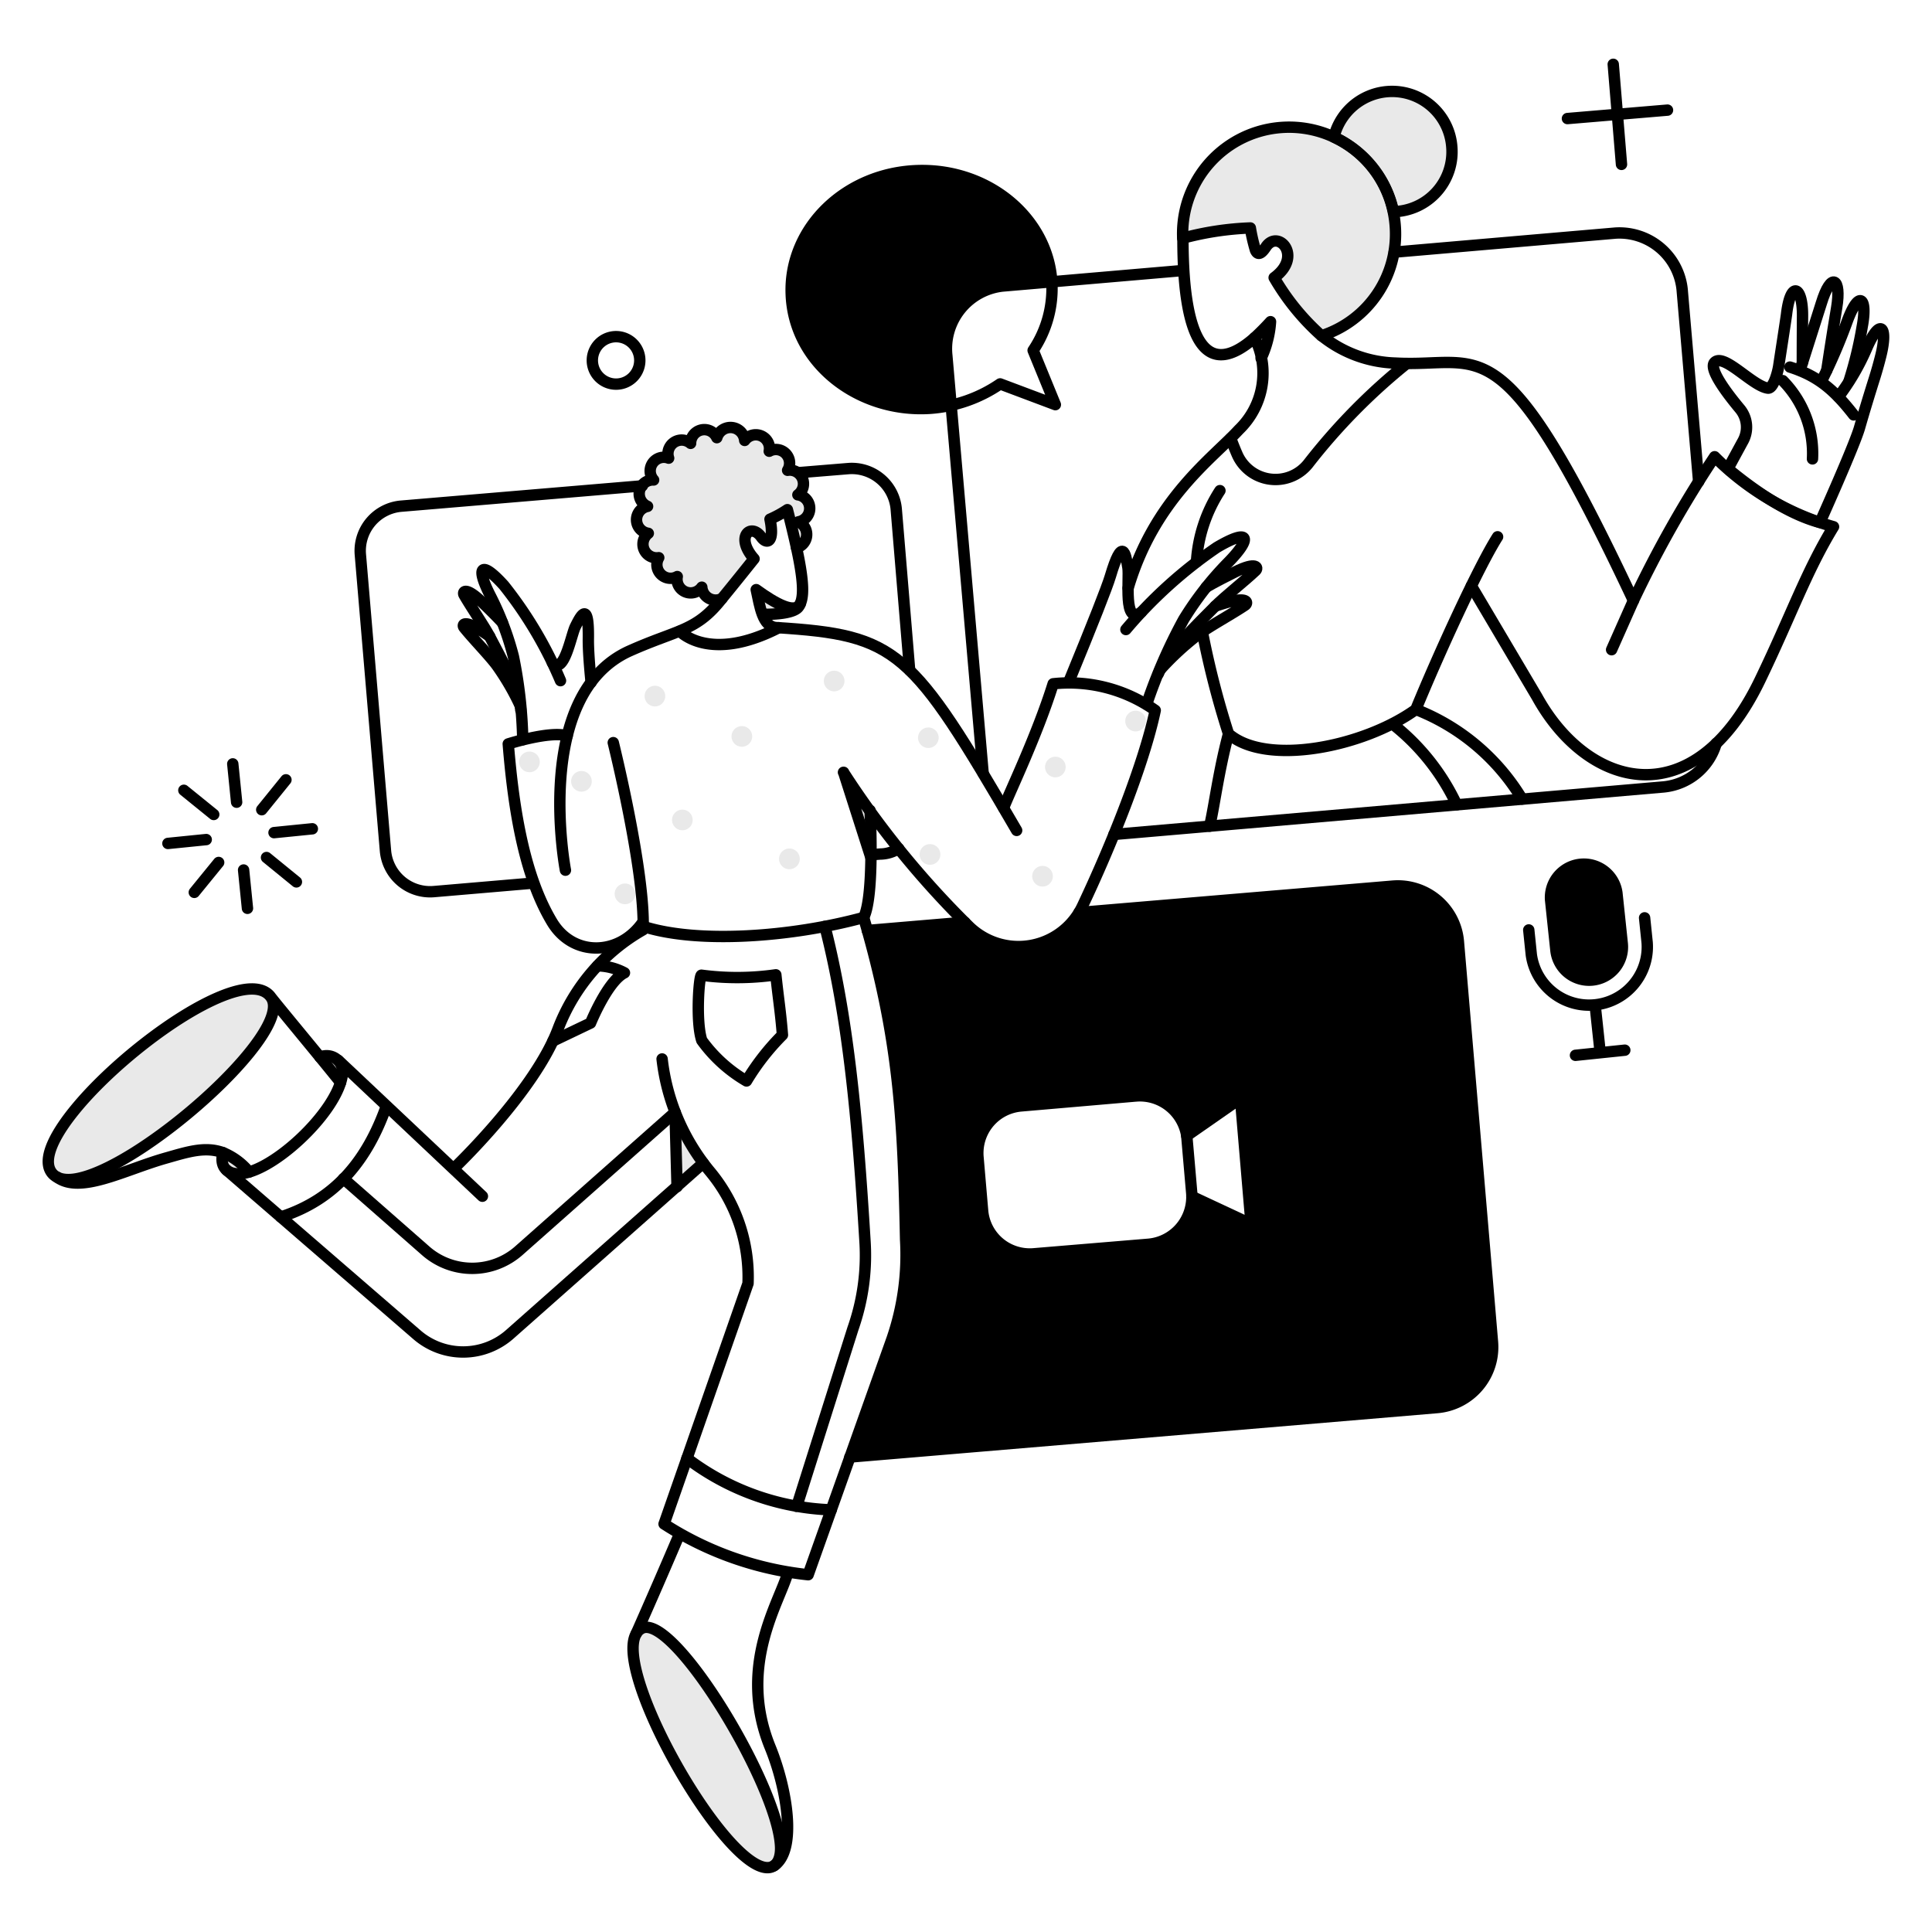 <svg width="96" height="96" fill="none" xmlns="http://www.w3.org/2000/svg"><path d="M45.618 8.478c-3.579.1-6.402 2.832-6.302 6.101.11 3.807 4.025 6.42 7.95 5.564l-.209-2.468a3.132 3.132 0 012.769-3.46l2.431-.21c-.2-3.169-3.133-5.628-6.639-5.527z" fill="#000"/><path fill-rule="evenodd" clip-rule="evenodd" d="M42.23 72.4l29.18-2.459a3.017 3.017 0 002.75-3.26l-1.694-19.9a3.017 3.017 0 00-3.26-2.75l-15.59 1.312c-.276.42-.456.639-.87.964a3.524 3.524 0 01-4.587-.264l-.213-.211-4.864.409c1.614 5.725 1.783 9.698 1.902 15.371a12.837 12.837 0 01-.672 4.918L42.23 72.4zm16.994-12.95l2.942 1.375-.529-6.248-2.668 1.858a2.354 2.354 0 00-2.531-1.976l-5.693.492a2.357 2.357 0 00-2.051 1.642 2.356 2.356 0 00-.098.917l.228 2.64a2.352 2.352 0 002.56 2.15l5.682-.474a2.36 2.36 0 002.158-2.377z" fill="#000"/><path d="M80.607 46.864a1.651 1.651 0 01-.354 1.225 1.659 1.659 0 01-2.942-.88l-.264-2.495a1.658 1.658 0 013.296-.346l.264 2.496z" fill="#000"/><path d="M62.339 16.784c.141.33.248.676.319 1.029a4.99 4.99 0 00.474-1.829 13.2 13.2 0 01-.793.8zM37.576 29.306c.078.43.226.845.438 1.229.7 0 1.475-.09 1.666-.373.027-.048.055-.1.082-.155-.264.52-1.22-.008-2.186-.701zM13.47 49.56c-1.693-2.431-12.467 6.448-10.919 8.688l.264.237c2.24 1.248 11.976-7.012 10.656-8.925zm18.433 31.346c-2.214 1.053 4.633 13.403 6.72 11.648 1.249-1.812-4.971-12.486-6.72-11.648zM11.075 57.283a1.277 1.277 0 00-.036.483c.091.583.838.61 1.339.473a3.393 3.393 0 00-1.303-.956zm4.836-4.753c.346.427.701.855 1.02 1.247a1.91 1.91 0 00.1-.473.793.793 0 00-1.12-.775zm16.575-18.451a.513.513 0 10.507.263.505.505 0 00-.507-.263zm-3.643 4.234a.513.513 0 10.11 1.02.513.513 0 00-.11-1.02zm2.159 5.591a.514.514 0 10.11 1.023.514.514 0 00-.11-1.023zm-4.737-6.557a.513.513 0 10.109 1.02.513.513 0 00-.108-1.02zm10.556-1.266a.513.513 0 10.108 1.02.513.513 0 00-.108-1.02zm-2.969 4.153a.512.512 0 10.109 1.019.512.512 0 00-.11-1.019zm5.328 1.931a.514.514 0 10.109 1.022.514.514 0 00-.11-1.022zm2.212-8.835a.513.513 0 10.507.264.506.506 0 00-.507-.263zm4.773 8.616a.514.514 0 10.109 1.022.514.514 0 00-.11-1.022zm.018-4.782a.513.513 0 00.456-.564.513.513 0 00-1.02.11.512.512 0 00.564.454zm5.565 5.866a.516.516 0 00-.438.364.513.513 0 10.438-.365zm.638-5.427a.515.515 0 00-.436.663.515.515 0 00.736.297.516.516 0 00.204-.696.512.512 0 00-.505-.264zm4.553-1.822a.514.514 0 10-1.022.11.514.514 0 001.022-.11zM72.138 7.285a2.977 2.977 0 00-5.86-.465 5.285 5.285 0 00-7.51 5.018 14.94 14.94 0 013.36-.51c.062.373.147.742.255 1.104.1.228.255.246.528-.173.611-.883 1.85.483.401 1.54a11.707 11.707 0 002.352 2.887 5.31 5.31 0 003.566-6.164 2.979 2.979 0 002.908-3.237zM33.542 55.27l.1 3.695 1.301-1.174a11.939 11.939 0 01-1.401-2.521zm8.361-16.875l1.293 1.84.073 2.358-1.366-4.199zm-2.232-12.468a.677.677 0 00-.027-1.34.68.68 0 00-.51-1.22.68.68 0 00-.912-.947.682.682 0 00-1.22-.537.708.708 0 00-1.385-.137.682.682 0 00-1.302.283.683.683 0 00-1.093.737.679.679 0 00-.747 1.084.682.682 0 00-.3 1.311.679.679 0 00.036 1.34.68.68 0 00.52 1.21.68.68 0 00.92.939.68.68 0 001.22.528.689.689 0 001.001.564c.082-.1 1.2-1.475 1.594-1.976-.965-1.093-.164-1.803.355-1.083.273.391.672.282.437-.884a5.43 5.43 0 00.864-.473c.192.737.336 1.366.455 1.894a.685.685 0 00.094-1.293z" fill="#E9E9E9"/><path d="M39.58 27.22a57.337 57.337 0 00-.455-1.895 5.43 5.43 0 01-.864.473c.237 1.166-.16 1.273-.437.884-.513-.724-1.32-.009-.355 1.084a197.92 197.92 0 01-1.594 1.976.69.69 0 01-1.002-.565.68.68 0 01-1.22-.528.681.681 0 01-.92-.938.68.68 0 01-.519-1.211.679.679 0 01-.036-1.339.683.683 0 01.3-1.311.678.678 0 01.747-1.084.683.683 0 011.091-.736.682.682 0 011.303-.282.708.708 0 011.384.137.682.682 0 011.22.537.68.68 0 01.913.947.68.68 0 01.51 1.22.678.678 0 01.027 1.34.686.686 0 01-.093 1.29z" stroke="#000" stroke-width=".565" stroke-linecap="round" stroke-linejoin="round"/><path d="M39.69 23.486l2.441-.2a2.216 2.216 0 012.404 2.03l.665 7.987m-1.84 9.162l.373-.028c.326-.003.644-.098.92-.273m-18.196 1.72l-4.899.419a2.226 2.226 0 01-2.404-2.03l-1.248-14.718a2.226 2.226 0 012.031-2.404l11.98-1.01M42.23 72.4l29.18-2.459a3.017 3.017 0 002.75-3.26l-1.694-19.9a3.018 3.018 0 00-3.26-2.75l-15.59 1.312m-10.52.892l4.845-.41m10.873-32.387l-8.998.775a3.135 3.135 0 00-2.769 3.45l1.804 20.756m6.502 3.044l27.294-2.359a3.024 3.024 0 002.632-2.167m-.874-13.005l-.81-9.426a3.134 3.134 0 00-3.325-2.924l-10.992.948" stroke="#000" stroke-width=".565" stroke-linecap="round" stroke-linejoin="round"/><path d="M74.414 26.673c-.938 1.475-2.914 5.783-4.061 8.578a10.717 10.717 0 015.28 4.454m-15.89-8.315c.333 1.716.768 3.41 1.302 5.073-.5 1.885-.7 3.56-.938 4.59m.511-16.674a7.322 7.322 0 00-1.166 3.542m10.892 7.339c-2.568 1.85-7.422 2.833-9.298 1.203m8.132-.501a11.065 11.065 0 013.205 4.025m-9.719-22.185a5.033 5.033 0 00.468-1.818c-.282.31-.547.572-.793.8" stroke="#000" stroke-width=".565" stroke-linecap="round" stroke-linejoin="round"/><path d="M73.112 29.115l3.26 5.51c2.523 4.572 7.776 6.01 11.075-.82 1.556-3.224 2.294-5.391 3.66-7.632a13.623 13.623 0 01-5.908-3.478 56.583 56.583 0 00-4.035 7.148C74.56 15.81 73.75 18.283 69.352 18.041a6.126 6.126 0 01-3.68-1.357m-9.616 12.539c1.302-4.426 4.22-6.472 5.5-7.868a3.901 3.901 0 00.783-4.572c-2.294 2.022-3.56.41-3.56-4.944" stroke="#000" stroke-width=".565" stroke-linecap="round" stroke-linejoin="round"/><path d="M69.907 18.058a30.036 30.036 0 00-4.909 4.992 2.079 2.079 0 01-3.533-.491 16.109 16.109 0 01-.31-.775m20.008 8.059l-1.083 2.44m-44.207-2.541c-1.273 1.632-2.173 1.525-4.571 2.595-4.882 2.177-3.206 10.902-3.206 10.902M39.58 27.22c.399 1.844.363 2.55.101 2.932-.192.283-.965.373-1.666.373" stroke="#000" stroke-width=".565" stroke-linecap="round" stroke-linejoin="round"/><path d="M39.764 30c-.255.527-1.222 0-2.188-.702.183.838.31 1.842.993 1.885 6.054.38 6.694 1.065 11.948 10.08" stroke="#000" stroke-width=".565" stroke-linecap="round" stroke-linejoin="round"/><path d="M49.871 40.143c.228-.638 1.64-3.543 2.46-6.166a7.403 7.403 0 015.072 1.32c-.565 2.678-2.203 6.74-3.616 9.726a3.52 3.52 0 01-5.628 1.02 44.993 44.993 0 01-6.247-7.667m.008 0l1.349 4.217" stroke="#000" stroke-width=".565" stroke-linecap="round" stroke-linejoin="round"/><path d="M31.968 46.035c2.705.864 7.33.537 10.947-.446.546-1.075.318-5.319.318-5.319M31.94 45.825c-1.166 1.676-3.457 1.738-4.509-.009-1.326-2.208-1.894-5.355-2.176-8.852 0 0 2.064-.66 2.928-.402m6.76 21.229l-9.617 8.515a3.503 3.503 0 01-4.608.018l-9.461-8.185M23.97 59.44l-7.157-6.749" stroke="#000" stroke-width=".565" stroke-linecap="round" stroke-linejoin="round"/><path d="M30.473 36.901s1.584 6.384 1.484 9.298a9.607 9.607 0 00-4.214 4.891c-1.163 3.143-5.191 6.967-5.191 6.967m20.362-12.468c1.784 6.074 1.962 10.128 2.085 16.01a12.838 12.838 0 01-.672 4.918l-4.17 11.73a16.353 16.353 0 01-7.16-2.523l4.172-11.948a8.194 8.194 0 00-1.92-5.601 10.646 10.646 0 01-2.35-5.556m.881-21.255s1.456 1.602 4.917-.174m-12.722 5.565a22.786 22.786 0 00-.465-4.135 14.495 14.495 0 00-1.148-3.024c-.724-1.413-.49-1.796.675-.51a20.236 20.236 0 012.814 4.736" stroke="#000" stroke-width=".565" stroke-linecap="round" stroke-linejoin="round"/><path d="M27.446 32.922c.579.656.925-1.344 1.142-1.786.3-.61.672-1.275.647.601-.007.519.055 1.348.137 2.167m-4.409-2.968a27.297 27.297 0 00-1.038-1.038c-.796-.762-.954-.493-.864-.336.345.605.993 1.538 1.296 2.112.484.928 1.466 2.695 1.52 3.606" stroke="#000" stroke-width=".565" stroke-linecap="round" stroke-linejoin="round"/><path d="M24.326 31.618a16.398 16.398 0 00-.355-.246c-.923-.601-1.02-.328-.912-.192.437.547 1.23 1.356 1.621 1.876.458.641.855 1.324 1.184 2.04m31.111-.099a26.207 26.207 0 011.84-4.216 15.775 15.775 0 012.195-2.815c1.227-1.248 1.104-1.74-.546-.765a22.543 22.543 0 00-4.518 4.08" stroke="#000" stroke-width=".565" stroke-linecap="round" stroke-linejoin="round"/><path d="M56.711 30.417c-.918.685-.58-1.655-.665-2.206-.116-.738-.283-1.566-.875.429-.164.545-.829 2.237-2.083 5.29m6.847-4.752c.373-.228 1.193-.638 1.43-.756 1.093-.547 1.164-.201 1.029-.073-.56.532-1.548 1.303-2.05 1.812-.809.822-2.422 2.368-2.786 3.316" stroke="#000" stroke-width=".565" stroke-linecap="round" stroke-linejoin="round"/><path d="M60.39 30.116c.2-.064.365-.118.456-.144 1.167-.358 1.183-.01 1.02.1-.64.432-1.739 1.03-2.323 1.457a13.987 13.987 0 00-1.912 1.767M13.47 49.56c-1.62-2.329-11.557 5.704-11.052 8.363.078.412.434.78 1.265.668 3.194-.432 10.985-7.308 9.787-9.031zm0 0c.501.637 2.223 2.695 3.452 4.224M39.153 78.12c-.384 1.447-2.54 4.624-.884 8.696.848 2.085 1.339 5.126.192 5.891m-6.85-11.527a361.58 361.58 0 002.15-4.945" stroke="#000" stroke-width=".565" stroke-linecap="round" stroke-linejoin="round"/><path d="M31.903 80.906c-2.036.968 3.4 10.923 5.893 11.83.688.252 1.018-.24.99-.97-.113-3.041-5.309-11.607-6.883-10.86zM15.902 52.528a.798.798 0 01.78.07.792.792 0 01.34.705c-.151 1.92-3.718 5.208-5.322 5.015-.48-.059-.784-.398-.624-1.044m28.512 17.582l2.795-8.84c.485-1.382.69-2.846.6-4.308-.386-6.329-.855-11.22-1.993-15.673m-6.855 26.428a12.574 12.574 0 007.167 2.56M13.953 60.47c2.76-.884 4.308-2.88 5.237-5.483" stroke="#000" stroke-width=".565" stroke-linecap="round" stroke-linejoin="round"/><path d="M33.542 55.27l-7.75 6.866a3.5 3.5 0 01-4.636.019l-4.089-3.589m17.786-10.109c-.118.018-.29 2.313.019 3.242a7.24 7.24 0 002.222 2.013c.5-.832 1.099-1.6 1.785-2.286-.091-1.157-.2-1.767-.328-2.988a13.51 13.51 0 01-3.698.019zm-5.163-.464a2.93 2.93 0 011.339.346c-.838.41-1.685 2.496-1.685 2.496l-1.867.893M88.94 18.24c1.44.454 2.241 1.192 3.168 2.376m-3.522-1.702a5.15 5.15 0 011.475 3.888" stroke="#000" stroke-width=".565" stroke-linecap="round" stroke-linejoin="round"/><path d="M91.353 19.715a11.424 11.424 0 001.392-2.386c.672-1.575 1.084-1.138.71.355-.1.4-.2.747-.29 1.038-.264.838-.523 1.685-.766 2.532-.258.9-1.968 4.709-1.968 4.709-1.603-.428-3.27-1.594-4.571-2.669.027-.054.72-1.329.746-1.375a1.428 1.428 0 00-.164-1.62c-.658-.79-1.54-1.969-1.248-2.287.454-.493 1.885 1.174 2.65 1.275.274.036.492-.792.538-1.093.082-.546.37-2.404.391-2.586.199-1.689.802-1.402.793.09-.01 1.422-.01 2.341-.01 2.341" stroke="#000" stroke-width=".565" stroke-linecap="round" stroke-linejoin="round"/><path d="M89.441 18.404s.993-3.114 1.056-3.324c.494-1.63 1.012-1.257.766.21-.237 1.402-.493 3.114-.493 3.114" stroke="#000" stroke-width=".565" stroke-linecap="round" stroke-linejoin="round"/><path d="M90.527 18.905a27.54 27.54 0 001.257-2.933c.59-1.603 1.024-1.194.747.264a19.507 19.507 0 01-.647 2.678m-11.277 27.95a1.651 1.651 0 01-.354 1.225 1.659 1.659 0 01-2.942-.88l-.264-2.495a1.658 1.658 0 013.296-.346l.264 2.496z" stroke="#000" stroke-width=".565" stroke-linecap="round" stroke-linejoin="round"/><path d="M75.963 46.208l.127 1.23a2.895 2.895 0 005.756-.601l-.127-1.23m-2.45 4.408l.245 2.294m-1.229.129l2.45-.255M59.224 59.45l2.942 1.376-.529-6.248-2.668 1.858" stroke="#000" stroke-width=".565" stroke-linecap="round" stroke-linejoin="round"/><path d="M56.438 54.46a2.356 2.356 0 012.531 1.975l.246 2.832a2.362 2.362 0 01-2.149 2.56l-5.682.473a2.358 2.358 0 01-1.728-.541 2.348 2.348 0 01-.832-1.608l-.227-2.64a2.355 2.355 0 011.261-2.305 2.36 2.36 0 01.888-.255l5.692-.492zm15.7-47.175a2.975 2.975 0 00-5.856-.473 5.293 5.293 0 012.96 3.706 2.976 2.976 0 002.896-3.233z" stroke="#000" stroke-width=".565" stroke-linecap="round" stroke-linejoin="round"/><path d="M69.324 11.172a5.289 5.289 0 00-10.555.665 14.94 14.94 0 013.36-.51c.061.373.146.742.254 1.104.1.227.255.246.528-.173.611-.884 1.85.482.401 1.539a11.708 11.708 0 002.352 2.887 5.31 5.31 0 003.66-5.512zM8.344 41.91l1.903-.192m3.369-.345l1.904-.191m-3.954-3.225l.192 1.904m.346 3.369l.192 1.904m-3.16-5.865l1.484 1.202m2.623 2.139l1.485 1.211m-.52-5.072l-1.202 1.485m-2.141 2.622l-1.21 1.485M52.44 20.107l-1.104-2.696a5.514 5.514 0 00.928-3.408c-.2-3.168-3.142-5.628-6.648-5.527-3.579.1-6.402 2.832-6.302 6.101.1 3.452 3.328 5.923 6.856 5.715a7.012 7.012 0 003.526-1.216l2.744 1.031zm-20.984-1.376a1.179 1.179 0 11-1.63-1.702 1.179 1.179 0 011.63 1.702zM80.161 3.195l.41 4.973m2.286-2.696l-4.972.419M12.378 58.238a3.297 3.297 0 00-1.301-.965c-.884-.32-1.75-.037-2.78.255-2.073.576-4.296 1.827-5.462.963m30.807.476l-.1-3.697" stroke="#000" stroke-width=".565" stroke-linecap="round" stroke-linejoin="round"/></svg>